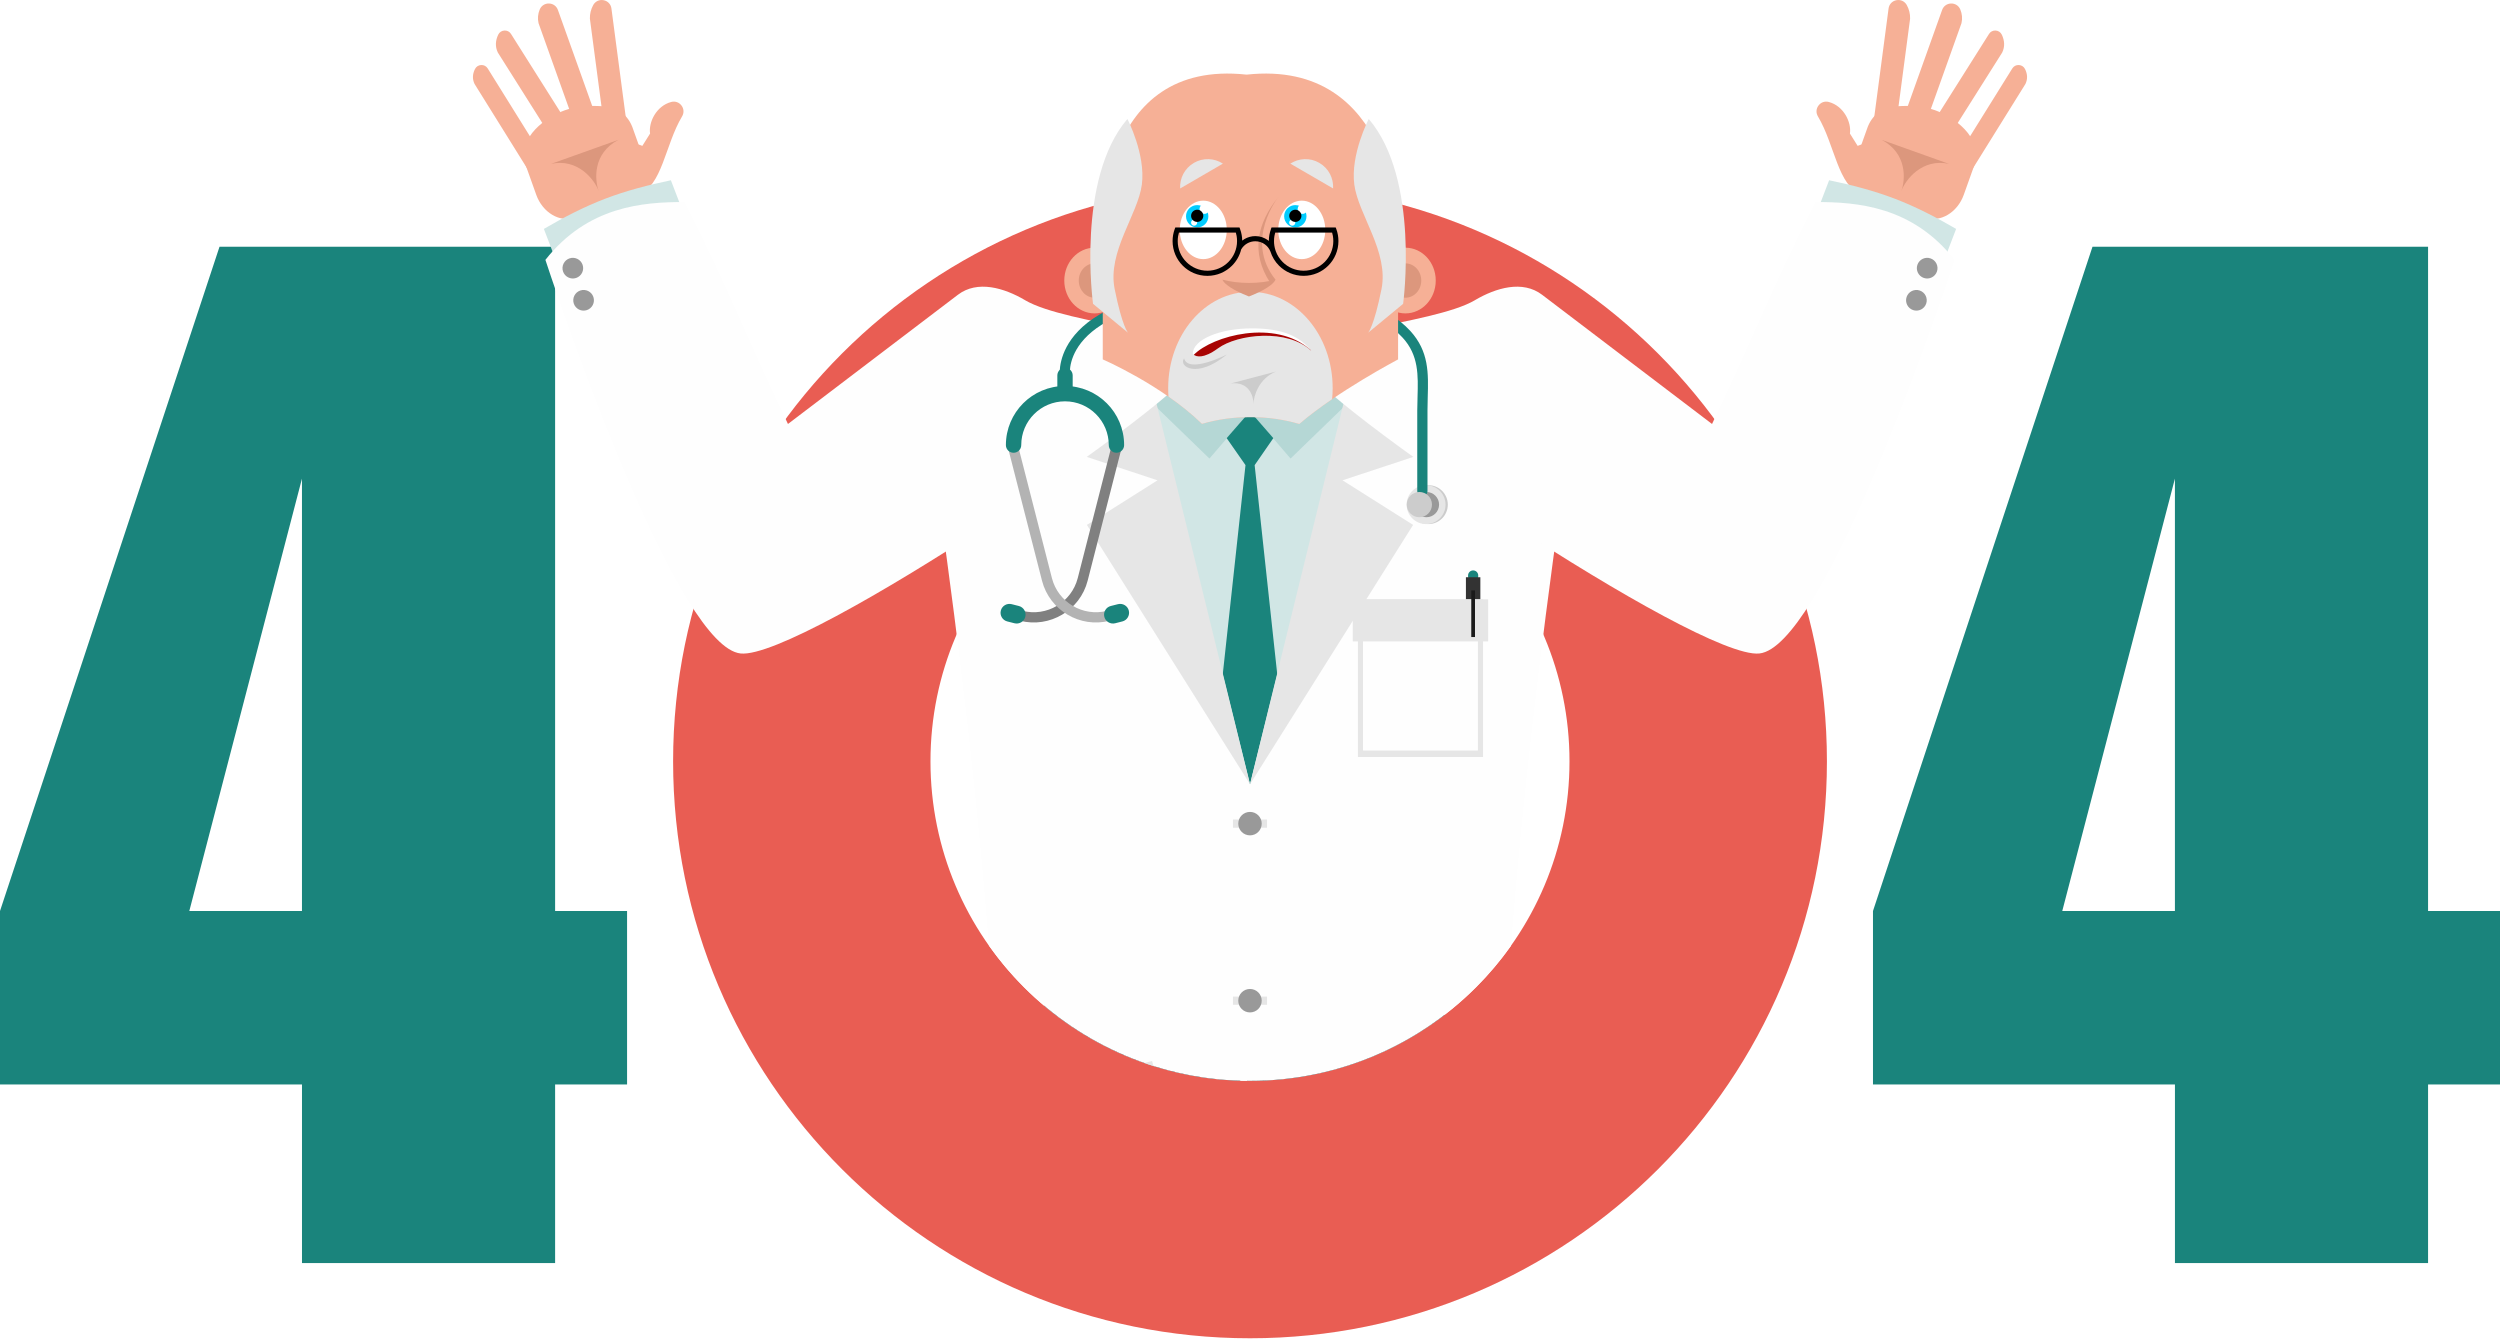 <svg width="712" height="382" viewBox="0 0 712 382" fill="none" xmlns="http://www.w3.org/2000/svg">
<g clip-path="url(#clip0_7086_27324)">
<path fill-rule="evenodd" clip-rule="evenodd" d="M691.513 70.262V259.459H712.007V308.862H691.513V359.73H619.423V308.862H533.424V259.459L595.945 70.262H691.52H691.513ZM619.416 259.459V136.316L587.33 259.459H619.416Z" fill="#1A847C"/>
<path fill-rule="evenodd" clip-rule="evenodd" d="M356.004 52.531C401.371 52.531 442.449 70.922 472.183 100.656C501.917 130.39 520.307 171.467 520.307 216.835C520.307 262.202 501.917 303.273 472.183 333.014C442.449 362.748 401.371 381.138 356.004 381.138C310.636 381.138 269.565 362.748 239.825 333.014C210.091 303.28 191.7 262.202 191.7 216.835C191.7 171.467 210.091 130.39 239.825 100.656C269.559 70.922 310.636 52.531 356.004 52.531ZM420.346 152.486C403.881 136.02 381.131 125.838 355.997 125.838C330.862 125.838 308.113 136.02 291.648 152.486C275.182 168.951 265 191.7 265 216.835C265 241.969 275.182 264.718 291.648 281.184C308.113 297.649 330.862 307.831 355.997 307.831C381.131 307.831 403.881 297.649 420.346 281.184C436.811 264.718 446.993 241.969 446.993 216.835C446.993 191.7 436.811 168.951 420.346 152.486Z" fill="#E95D53"/>
<path fill-rule="evenodd" clip-rule="evenodd" d="M158.095 70.262V259.459H178.59V308.862H158.095V359.73H86.005V308.862H0V259.459L62.52 70.262H158.095ZM85.998 259.459V136.316L53.913 259.459H85.998Z" fill="#1A847C"/>
<path fill-rule="evenodd" clip-rule="evenodd" d="M409.147 267.07L411.326 289.097C395.995 300.846 376.821 307.831 356.004 307.831C355.742 307.831 355.481 307.831 355.213 307.831L359.448 265.406L409.147 267.077V267.07Z" fill="black"/>
<path fill-rule="evenodd" clip-rule="evenodd" d="M349.225 267.069L353.247 307.789C332.01 307.157 312.595 299.25 297.422 286.477L299.526 265.398L349.225 267.069Z" fill="black"/>
<path fill-rule="evenodd" clip-rule="evenodd" d="M267.53 143.766C265.124 126.544 266.664 111.413 267.187 101.54C281.342 99.883 293.256 98.178 307.597 96.501C322.117 94.796 336.692 93.118 351.391 91.352C352.931 91.565 354.464 91.737 356.017 91.915C357.537 91.737 359.07 91.565 360.589 91.352C375.302 93.112 389.897 94.796 404.403 96.501C418.744 98.185 430.658 99.883 444.855 101.54C445.336 111.406 446.876 126.544 444.47 143.766C438.647 185.455 433.573 227.358 430.315 269.384C427.331 273.599 423.997 277.545 420.36 281.182C403.894 297.647 381.145 307.829 356.011 307.829C330.876 307.829 308.127 297.647 291.661 281.182C288.004 277.524 284.649 273.55 281.658 269.309C278.407 227.31 273.36 185.428 267.537 143.759L267.53 143.766Z" fill="#FEFEFE"/>
<path d="M356.003 127.968C374.035 127.968 388.652 108.955 388.652 85.501C388.652 62.048 374.035 43.035 356.003 43.035C337.972 43.035 323.354 62.048 323.354 85.501C323.354 108.955 337.972 127.968 356.003 127.968Z" fill="#DC977D"/>
<path fill-rule="evenodd" clip-rule="evenodd" d="M355.852 117.157L323.856 98.574L335.646 146.375L356.003 223.347L388.143 99.145L355.852 117.157Z" fill="#D1E6E5"/>
<path fill-rule="evenodd" clip-rule="evenodd" d="M356.003 117.156L362.644 124.781L357.323 132.474L363.765 192.12L356.003 223.339L348.234 192.12L354.717 132.467L349.355 124.781L356.003 117.156Z" fill="#1A847C"/>
<path fill-rule="evenodd" clip-rule="evenodd" d="M356.003 117.158L344.447 130.591L319.903 106.818L322.475 97.289L356.003 117.158Z" fill="#1A847C" fill-opacity="0.15"/>
<path fill-rule="evenodd" clip-rule="evenodd" d="M356.003 117.158L367.553 130.591L392.097 106.818L389.525 97.289L356.003 117.158Z" fill="#1A847C" fill-opacity="0.15"/>
<path fill-rule="evenodd" clip-rule="evenodd" d="M323.719 91.918L303.314 101.68L306.091 129.001L329.659 136.791L309.55 149.495L356.003 223.346L323.719 91.918Z" fill="#E6E6E6"/>
<path fill-rule="evenodd" clip-rule="evenodd" d="M388.281 91.918L408.693 101.68L405.908 129.001L382.348 136.791L402.45 149.495L356.003 223.346L388.281 91.918Z" fill="#E6E6E6"/>
<path fill-rule="evenodd" clip-rule="evenodd" d="M179.504 43.009C178.04 45.078 174.465 43.923 173.028 43.346L168.002 5.321C167.961 3.939 168.305 2.619 168.944 1.45C169.529 0.378 170.69 -0.172 171.894 0.054C173.097 0.281 173.977 1.209 174.135 2.419L177.208 25.691L179.497 43.009H179.504Z" fill="#F6B096"/>
<path fill-rule="evenodd" clip-rule="evenodd" d="M171.68 38.651C170.642 40.858 166.944 40.59 165.438 40.376L153.379 6.607C153.063 5.266 153.201 3.946 153.709 2.716C154.156 1.629 155.174 0.969 156.343 0.997C157.518 1.024 158.494 1.733 158.893 2.839L166.236 23.389L171.687 38.651H171.68Z" fill="#F6B096"/>
<path fill-rule="evenodd" clip-rule="evenodd" d="M165.005 40.513C164.51 42.727 161.107 43.228 159.698 43.338L141.781 14.959C140.97 13.288 141.101 11.535 141.891 9.878C142.228 9.177 142.868 8.744 143.651 8.696C144.428 8.648 145.123 9.005 145.535 9.665L156.975 27.787L165.005 40.513Z" fill="#F6B096"/>
<path fill-rule="evenodd" clip-rule="evenodd" d="M160.536 54.248C160.069 56.276 156.94 56.716 155.641 56.819L135.154 23.909C134.46 22.465 134.59 21.042 135.264 19.681C135.608 18.986 136.254 18.56 137.031 18.519C137.808 18.477 138.495 18.842 138.901 19.495L149.199 36.036L160.536 54.248Z" fill="#F6B096"/>
<path fill-rule="evenodd" clip-rule="evenodd" d="M194.257 33.15C189.397 41.263 188.62 52.998 181.8 55.432C177.606 56.931 173.076 54.999 171.694 51.121C170.305 47.244 172.588 42.878 176.781 41.38C178.899 40.623 181.099 40.74 182.941 41.545L185.141 38.038C184.667 34.849 186.887 30.174 191.164 29.039C192.277 28.744 193.398 29.128 194.092 30.057C194.787 30.978 194.849 32.16 194.257 33.15Z" fill="#F6B096"/>
<path fill-rule="evenodd" clip-rule="evenodd" d="M149.639 46.819C147.212 38.961 155.799 33.213 160.9 31.392C164.166 30.223 167.762 30.023 171.515 30.25C175.008 30.01 178.5 32.265 180.006 35.97C180.026 36.011 180.047 36.053 180.061 36.094L183.106 44.626C184.921 49.699 182.941 55.089 178.713 56.602L163.712 61.964C159.484 63.477 154.534 60.562 152.726 55.481L149.784 47.238L149.68 46.949C149.667 46.908 149.653 46.867 149.646 46.819H149.639Z" fill="#F6B096"/>
<path fill-rule="evenodd" clip-rule="evenodd" d="M156.92 46.678C164.558 44.987 169.357 51.188 170.505 54.413C169.357 51.188 168.759 43.722 176.115 39.824L156.92 46.678Z" fill="#DC977D"/>
<path fill-rule="evenodd" clip-rule="evenodd" d="M191.061 51.34C184.66 52.667 178.369 54.296 172.34 56.599C166.311 58.909 160.543 61.9 154.892 65.193C155.497 66.767 156.102 68.348 156.707 69.923C157.312 71.497 157.917 73.078 158.515 74.653C164.166 71.36 169.941 68.369 175.97 66.066C181.999 63.756 188.283 62.127 194.69 60.8C194.085 59.225 193.48 57.644 192.882 56.07C192.277 54.495 191.672 52.914 191.067 51.34H191.061Z" fill="#D1E6E5"/>
<path fill-rule="evenodd" clip-rule="evenodd" d="M291.95 85.502C303.974 92.59 344.591 94.715 341.882 102.58C337.95 114.013 228.343 187.973 210.922 186.11C193.501 184.253 162.701 96.447 155.332 74.014C167.376 58.69 183.147 57.535 194.904 57.535C207.821 82.745 212.022 94.928 224.411 120.75L272.824 83.942C278.365 79.727 285.955 81.962 291.95 85.495V85.502Z" fill="#FEFEFE"/>
<path fill-rule="evenodd" clip-rule="evenodd" d="M165.933 75.439C165.417 73.899 163.747 73.067 162.207 73.582C160.667 74.098 159.835 75.769 160.351 77.309C160.866 78.849 162.537 79.68 164.077 79.165C165.617 78.649 166.449 76.979 165.933 75.439ZM168.999 84.589C168.484 83.049 166.813 82.217 165.273 82.733C163.733 83.249 162.901 84.919 163.417 86.459C163.932 87.999 165.603 88.831 167.143 88.315C168.683 87.8 169.515 86.129 168.999 84.589Z" fill="#999999"/>
<path fill-rule="evenodd" clip-rule="evenodd" d="M532.496 43.009C533.96 45.078 537.535 43.923 538.972 43.346L543.998 5.321C544.039 3.939 543.695 2.619 543.056 1.45C542.472 0.378 541.31 -0.172 540.107 0.054C538.904 0.281 538.024 1.209 537.865 2.419L534.792 25.691L532.503 43.009H532.496Z" fill="#F6B096"/>
<path fill-rule="evenodd" clip-rule="evenodd" d="M540.327 38.651C541.365 40.858 545.064 40.59 546.569 40.376L558.628 6.607C558.944 5.266 558.806 3.946 558.298 2.716C557.851 1.629 556.833 0.969 555.665 0.997C554.496 1.024 553.513 1.733 553.114 2.839L545.772 23.389L540.32 38.651H540.327Z" fill="#F6B096"/>
<path fill-rule="evenodd" clip-rule="evenodd" d="M547.002 40.513C547.497 42.727 550.9 43.228 552.31 43.338L570.226 14.959C571.037 13.288 570.906 11.535 570.116 9.878C569.779 9.177 569.133 8.744 568.356 8.696C567.579 8.648 566.885 9.005 566.472 9.665L555.032 27.787L547.002 40.513Z" fill="#F6B096"/>
<path fill-rule="evenodd" clip-rule="evenodd" d="M551.464 54.248C551.932 56.276 555.06 56.716 556.359 56.819L576.847 23.909C577.541 22.465 577.41 21.042 576.737 19.681C576.393 18.986 575.747 18.56 574.97 18.519C574.193 18.477 573.505 18.842 573.1 19.495L562.801 36.036L551.464 54.248Z" fill="#F6B096"/>
<path fill-rule="evenodd" clip-rule="evenodd" d="M517.743 33.15C522.603 41.263 523.38 52.998 530.2 55.432C534.394 56.931 538.924 54.999 540.306 51.121C541.695 47.244 539.412 42.878 535.219 41.38C533.101 40.623 530.901 40.74 529.059 41.545L526.859 38.038C527.333 34.849 525.113 30.174 520.836 29.039C519.723 28.744 518.602 29.128 517.908 30.057C517.213 30.978 517.151 32.16 517.743 33.15Z" fill="#F6B096"/>
<path fill-rule="evenodd" clip-rule="evenodd" d="M562.368 46.819C564.794 38.961 556.208 33.213 551.106 31.392C547.841 30.223 544.245 30.023 540.492 30.25C536.999 30.01 533.507 32.265 532.001 35.97C531.98 36.011 531.96 36.053 531.946 36.094L528.9 44.626C527.085 49.699 529.065 55.089 533.294 56.602L548.295 61.964C552.523 63.477 557.473 60.562 559.281 55.481L562.223 47.238L562.326 46.949C562.34 46.908 562.354 46.867 562.361 46.819H562.368Z" fill="#F6B096"/>
<path fill-rule="evenodd" clip-rule="evenodd" d="M555.087 46.678C547.449 44.987 542.651 51.188 541.503 54.413C542.658 51.188 543.249 43.722 535.893 39.824L555.087 46.678Z" fill="#DC977D"/>
<path fill-rule="evenodd" clip-rule="evenodd" d="M520.94 51.34C527.34 52.667 533.631 54.296 539.66 56.599C545.689 58.909 551.457 61.9 557.108 65.193C556.503 66.767 555.898 68.348 555.293 69.923C554.688 71.497 554.083 73.078 553.485 74.653C547.834 71.36 542.059 68.369 536.03 66.066C530.001 63.756 523.717 62.127 517.31 60.8C517.915 59.225 518.52 57.644 519.118 56.07C519.723 54.495 520.328 52.914 520.933 51.34H520.94Z" fill="#D1E6E5"/>
<path fill-rule="evenodd" clip-rule="evenodd" d="M420.05 85.502C408.026 92.59 367.409 94.715 370.118 102.58C374.05 114.013 483.657 187.973 501.078 186.11C518.499 184.253 549.298 96.447 556.668 74.014C544.623 58.69 528.852 57.535 517.096 57.535C504.178 82.745 499.978 94.928 487.589 120.75L439.176 83.942C433.635 79.727 426.045 81.962 420.05 85.495V85.502Z" fill="#FEFEFE"/>
<path fill-rule="evenodd" clip-rule="evenodd" d="M546.067 75.439C546.583 73.899 548.253 73.067 549.793 73.582C551.333 74.098 552.165 75.769 551.65 77.309C551.134 78.849 549.463 79.68 547.923 79.165C546.383 78.649 545.551 76.979 546.067 75.439ZM543.001 84.589C543.517 83.049 545.187 82.217 546.727 82.733C548.267 83.249 549.099 84.919 548.583 86.459C548.068 87.999 546.397 88.831 544.857 88.315C543.317 87.8 542.485 86.129 543.001 84.589Z" fill="#999999"/>
<path d="M419.555 162.453H419.548C418.751 162.453 418.104 163.099 418.104 163.897V164.158C418.104 164.955 418.751 165.602 419.548 165.602H419.555C420.352 165.602 420.999 164.955 420.999 164.158V163.897C420.999 163.099 420.352 162.453 419.555 162.453Z" fill="#1A847C"/>
<path d="M421.604 164.398H417.493V180.142H421.604V164.398Z" fill="#333333"/>
<path fill-rule="evenodd" clip-rule="evenodd" d="M421.645 170.684H386.734V215.59H422.374V170.684H421.645ZM388.185 172.519H420.91V213.755H388.185V172.519Z" fill="#E6E6E6"/>
<path d="M423.824 170.684H385.27V182.667H423.824V170.684Z" fill="#E6E6E6"/>
<path d="M420.078 168.145H419.019V181.427H420.078V168.145Z" fill="#1A1A1A"/>
<path fill-rule="evenodd" clip-rule="evenodd" d="M287.997 176.151L290.506 176.79C294.728 177.87 299.004 177.127 302.489 175.058C305.982 172.989 308.684 169.599 309.763 165.378L319.374 127.827L316.549 127.105L306.937 164.656C306.057 168.094 303.851 170.864 300.998 172.549C298.151 174.24 294.659 174.845 291.221 173.965L288.712 173.325L287.99 176.151H287.997Z" fill="#808080"/>
<path fill-rule="evenodd" clip-rule="evenodd" d="M290.176 172.589L288.121 172.067C286.766 171.723 285.378 172.541 285.034 173.895C284.69 175.25 285.508 176.639 286.863 176.982L288.918 177.505C290.273 177.849 291.661 177.03 292.005 175.676C292.349 174.322 291.531 172.933 290.176 172.589Z" fill="#1A847C"/>
<path fill-rule="evenodd" clip-rule="evenodd" d="M318.528 176.151L316.019 176.79C311.798 177.87 307.522 177.127 304.036 175.058C300.544 172.989 297.842 169.599 296.762 165.378L287.151 127.827L289.977 127.105L299.588 164.656C300.468 168.094 302.675 170.864 305.528 172.549C308.374 174.24 311.867 174.845 315.304 173.965L317.813 173.325L318.535 176.151H318.528Z" fill="#B3B3B3"/>
<path fill-rule="evenodd" clip-rule="evenodd" d="M316.342 172.589L318.398 172.067C319.752 171.723 321.141 172.541 321.485 173.895C321.828 175.25 321.01 176.639 319.656 176.982L317.6 177.505C316.246 177.849 314.857 177.03 314.513 175.676C314.17 174.322 314.988 172.933 316.342 172.589Z" fill="#1A847C"/>
<path fill-rule="evenodd" clip-rule="evenodd" d="M290.85 126.762C290.85 127.972 289.874 128.949 288.664 128.949C287.454 128.949 286.478 127.972 286.478 126.762C286.478 122.115 288.361 117.908 291.407 114.855C294.452 111.81 298.66 109.926 303.314 109.926C307.968 109.926 312.169 111.81 315.222 114.855C318.267 117.901 320.151 122.108 320.151 126.762C320.151 127.972 319.175 128.949 317.965 128.949C316.755 128.949 315.778 127.972 315.778 126.762C315.778 123.318 314.383 120.204 312.128 117.949C309.873 115.694 306.759 114.298 303.314 114.298C299.87 114.298 296.756 115.694 294.501 117.949C292.246 120.204 290.85 123.318 290.85 126.762Z" fill="#1A847C"/>
<path d="M305.5 106.928C305.5 105.721 304.522 104.742 303.314 104.742C302.107 104.742 301.128 105.721 301.128 106.928V110.909C301.128 112.116 302.107 113.095 303.314 113.095C304.522 113.095 305.5 112.116 305.5 110.909V106.928Z" fill="#1A847C"/>
<path fill-rule="evenodd" clip-rule="evenodd" d="M301.829 106.789C301.829 106.72 298.942 81.613 353.171 81.806V84.707C302.159 84.521 304.71 106.459 304.717 106.521L301.823 106.782L301.829 106.789Z" fill="#1A847C"/>
<path fill-rule="evenodd" clip-rule="evenodd" d="M406.796 138.18C409.855 138.18 412.337 140.662 412.337 143.721C412.337 146.78 409.855 149.262 406.796 149.262C403.736 149.262 401.254 146.78 401.254 143.721C401.254 140.662 403.736 138.18 406.796 138.18Z" fill="#CCCCCC"/>
<path fill-rule="evenodd" clip-rule="evenodd" d="M406.149 138.18C409.208 138.18 411.69 140.662 411.69 143.721C411.69 146.78 409.208 149.262 406.149 149.262C403.09 149.262 400.608 146.78 400.608 143.721C400.608 140.662 403.09 138.18 406.149 138.18Z" fill="#E6E6E6"/>
<path fill-rule="evenodd" clip-rule="evenodd" d="M406.252 140.117C408.239 140.117 409.848 141.726 409.848 143.713C409.848 145.7 408.239 147.308 406.252 147.308C404.265 147.308 402.657 145.7 402.657 143.713C402.657 141.726 404.265 140.117 406.252 140.117Z" fill="#999999"/>
<path fill-rule="evenodd" clip-rule="evenodd" d="M355.192 84.32C354.388 84.32 353.742 83.667 353.742 82.87C353.742 82.072 354.395 81.419 355.192 81.419C367.43 81.378 376.718 82.602 383.771 84.52C392.874 86.995 398.346 90.638 401.625 94.22C407.002 100.077 406.816 106.341 406.617 113.154C406.582 114.329 406.548 115.525 406.548 116.99V139.863C406.548 140.667 405.895 141.32 405.09 141.32C404.286 141.32 403.633 140.667 403.633 139.863V116.99C403.633 115.835 403.674 114.439 403.715 113.071C403.894 106.877 404.066 101.177 399.487 96.186C396.517 92.948 391.492 89.635 383.008 87.325C376.161 85.461 367.12 84.272 355.192 84.313V84.32Z" fill="#1A847C"/>
<path fill-rule="evenodd" clip-rule="evenodd" d="M404.231 140.117C406.218 140.117 407.826 141.726 407.826 143.713C407.826 145.7 406.218 147.308 404.231 147.308C402.244 147.308 400.635 145.7 400.635 143.713C400.635 141.726 402.244 140.117 404.231 140.117Z" fill="#CCCCCC"/>
<path fill-rule="evenodd" clip-rule="evenodd" d="M328.112 302.164L325.939 302.748C326.785 303.044 327.638 303.326 328.497 303.601L328.112 302.164Z" fill="#E6E6E6"/>
<path d="M360.85 233.402H351.15V235.74H360.85V233.402Z" fill="#E6E6E6"/>
<path fill-rule="evenodd" clip-rule="evenodd" d="M355.997 231.23C357.846 231.23 359.338 232.729 359.338 234.572C359.338 236.414 357.839 237.913 355.997 237.913C354.154 237.913 352.656 236.414 352.656 234.572C352.656 232.729 354.154 231.23 355.997 231.23Z" fill="#999999"/>
<path d="M360.85 283.828H351.15V286.166H360.85V283.828Z" fill="#E6E6E6"/>
<path fill-rule="evenodd" clip-rule="evenodd" d="M355.997 281.656C357.846 281.656 359.338 283.155 359.338 284.997C359.338 286.84 357.839 288.339 355.997 288.339C354.154 288.339 352.656 286.84 352.656 284.997C352.656 283.155 354.154 281.656 355.997 281.656Z" fill="#999999"/>
<path fill-rule="evenodd" clip-rule="evenodd" d="M400.271 70.543C405.035 70.543 408.899 74.73 408.899 79.9C408.899 85.07 405.035 89.257 400.271 89.257C395.507 89.257 391.643 85.07 391.643 79.9C391.643 74.73 395.507 70.543 400.271 70.543Z" fill="#F6B096"/>
<path fill-rule="evenodd" clip-rule="evenodd" d="M400.271 75.012C402.76 75.012 404.774 77.198 404.774 79.9C404.774 82.602 402.76 84.788 400.271 84.788C397.782 84.788 395.768 82.602 395.768 79.9C395.768 77.198 397.782 75.012 400.271 75.012Z" fill="#DC977D"/>
<path fill-rule="evenodd" clip-rule="evenodd" d="M311.736 70.543C316.5 70.543 320.364 74.73 320.364 79.9C320.364 85.07 316.5 89.257 311.736 89.257C306.972 89.257 303.108 85.07 303.108 79.9C303.108 74.73 306.972 70.543 311.736 70.543Z" fill="#F6B096"/>
<path fill-rule="evenodd" clip-rule="evenodd" d="M311.736 75.012C314.225 75.012 316.239 77.198 316.239 79.9C316.239 82.602 314.225 84.788 311.736 84.788C309.247 84.788 307.233 82.602 307.233 79.9C307.233 77.198 309.247 75.012 311.736 75.012Z" fill="#DC977D"/>
<path fill-rule="evenodd" clip-rule="evenodd" d="M342.316 120.715C330.958 109.66 314.067 102.359 314.067 102.359V64.959C314.067 64.959 312.98 16.677 355.034 21.255C397.088 16.677 398.174 64.959 398.174 64.959V102.359C398.174 102.359 380.657 111.585 370.049 120.749C365.725 119.484 361.002 118.79 356.12 118.79C351.239 118.79 346.606 119.47 342.316 120.715Z" fill="#F6B096"/>
<path fill-rule="evenodd" clip-rule="evenodd" d="M342.316 120.715C339.38 117.855 336.073 115.25 332.787 112.953C332.725 112.156 332.698 111.351 332.698 110.54C332.698 95.388 343.182 83.109 356.121 83.109C369.059 83.109 379.543 95.395 379.543 110.54C379.543 111.606 379.488 112.658 379.385 113.689C376.092 115.937 372.833 118.343 370.049 120.75C365.725 119.485 361.002 118.79 356.121 118.79C351.239 118.79 346.606 119.471 342.316 120.715Z" fill="#E6E6E6"/>
<path fill-rule="evenodd" clip-rule="evenodd" d="M389.821 33.878C389.821 33.878 384.582 43.964 385.703 52.55C386.824 61.137 395.589 71.69 393.451 82.332C391.313 92.975 389.663 94.748 389.663 94.748L399.611 86.533C399.611 86.533 404.465 51.024 389.814 33.871L389.821 33.878Z" fill="#E6E6E6"/>
<path fill-rule="evenodd" clip-rule="evenodd" d="M321.086 33.878C321.086 33.878 326.324 43.964 325.204 52.55C324.083 61.137 315.318 71.69 317.456 82.332C319.594 92.975 321.244 94.748 321.244 94.748L311.296 86.533C311.296 86.533 306.442 51.024 321.093 33.871L321.086 33.878Z" fill="#E6E6E6"/>
<path fill-rule="evenodd" clip-rule="evenodd" d="M363.27 79.644C362.315 81.762 357.248 83.845 355.701 84.436C354.154 83.845 349.087 81.762 348.132 79.644C350.359 80.236 352.944 80.579 355.701 80.579C358.458 80.579 361.043 80.243 363.27 79.644Z" fill="#DC977D"/>
<path fill-rule="evenodd" clip-rule="evenodd" d="M364.109 56.062C364.109 56.062 354.202 68.41 363.27 79.643L361.744 80.51C356.107 71.868 358.032 63.59 364.109 56.062Z" fill="#DC977D"/>
<path fill-rule="evenodd" clip-rule="evenodd" d="M340.019 46.389C342.68 44.842 345.87 45.028 348.283 46.602L336.108 53.676C335.943 50.803 337.359 47.936 340.019 46.396V46.389Z" fill="#E6E6E6"/>
<path fill-rule="evenodd" clip-rule="evenodd" d="M375.755 46.389C373.094 44.842 369.904 45.028 367.491 46.602L379.667 53.676C379.832 50.803 378.415 47.936 375.755 46.396V46.389Z" fill="#E6E6E6"/>
<path fill-rule="evenodd" clip-rule="evenodd" d="M342.687 57.148C346.386 57.148 349.383 60.875 349.383 65.474C349.383 70.073 346.386 73.799 342.687 73.799C338.988 73.799 335.991 70.073 335.991 65.474C335.991 60.875 338.988 57.148 342.687 57.148Z" fill="white"/>
<path fill-rule="evenodd" clip-rule="evenodd" d="M340.961 58.414C339.201 58.414 337.778 59.837 337.778 61.597C337.778 63.357 339.201 64.78 340.961 64.78C342.721 64.78 344.144 63.357 344.144 61.597C344.144 59.837 342.721 58.414 340.961 58.414Z" fill="#00CCFF"/>
<path fill-rule="evenodd" clip-rule="evenodd" d="M343.017 58.145C342.254 58.145 341.635 58.763 341.635 59.526C341.635 60.289 342.254 60.908 343.017 60.908C343.78 60.908 344.398 60.289 344.398 59.526C344.398 58.763 343.78 58.145 343.017 58.145Z" fill="white"/>
<path fill-rule="evenodd" clip-rule="evenodd" d="M340.088 62.527C339.607 62.527 339.215 62.919 339.215 63.401C339.215 63.882 339.607 64.274 340.088 64.274C340.569 64.274 340.961 63.882 340.961 63.401C340.961 62.919 340.569 62.527 340.088 62.527Z" fill="white"/>
<path fill-rule="evenodd" clip-rule="evenodd" d="M340.961 59.727C339.999 59.727 339.222 60.503 339.222 61.466C339.222 62.428 339.999 63.205 340.961 63.205C341.924 63.205 342.7 62.428 342.7 61.466C342.7 60.503 341.924 59.727 340.961 59.727Z" fill="black"/>
<path fill-rule="evenodd" clip-rule="evenodd" d="M370.744 57.148C374.442 57.148 377.44 60.875 377.44 65.474C377.44 70.073 374.442 73.799 370.744 73.799C367.045 73.799 364.047 70.073 364.047 65.474C364.047 60.875 367.045 57.148 370.744 57.148Z" fill="white"/>
<path fill-rule="evenodd" clip-rule="evenodd" d="M368.908 58.414C367.148 58.414 365.725 59.837 365.725 61.597C365.725 63.357 367.148 64.78 368.908 64.78C370.668 64.78 372.091 63.357 372.091 61.597C372.091 59.837 370.668 58.414 368.908 58.414Z" fill="#00CCFF"/>
<path fill-rule="evenodd" clip-rule="evenodd" d="M370.963 58.145C370.2 58.145 369.582 58.763 369.582 59.526C369.582 60.289 370.2 60.908 370.963 60.908C371.727 60.908 372.345 60.289 372.345 59.526C372.345 58.763 371.727 58.145 370.963 58.145Z" fill="white"/>
<path fill-rule="evenodd" clip-rule="evenodd" d="M368.035 62.523C367.554 62.523 367.162 62.915 367.162 63.397C367.162 63.878 367.554 64.27 368.035 64.27C368.516 64.27 368.908 63.878 368.908 63.397C368.908 62.915 368.516 62.523 368.035 62.523Z" fill="white"/>
<path fill-rule="evenodd" clip-rule="evenodd" d="M368.908 59.727C367.945 59.727 367.168 60.503 367.168 61.466C367.168 62.428 367.945 63.205 368.908 63.205C369.87 63.205 370.647 62.428 370.647 61.466C370.647 60.503 369.87 59.727 368.908 59.727Z" fill="black"/>
<path fill-rule="evenodd" clip-rule="evenodd" d="M361.964 65.263C361.771 65.806 361.62 66.356 361.517 66.926C361.421 67.476 361.373 68.04 361.366 68.617C361.283 68.549 361.194 68.48 361.112 68.418C360.087 67.669 358.836 67.243 357.516 67.243C356.423 67.243 355.371 67.538 354.45 68.067C354.216 68.205 353.996 68.356 353.783 68.521C353.776 67.978 353.728 67.449 353.632 66.933C353.535 66.362 353.384 65.806 353.185 65.269L353.006 64.788H334.726L334.547 65.269C334.347 65.812 334.203 66.362 334.1 66.933C334.004 67.497 333.949 68.067 333.949 68.652C333.949 71.388 335.056 73.87 336.85 75.664C338.644 77.459 341.119 78.565 343.862 78.565C346.605 78.565 349.08 77.459 350.875 75.664C352.133 74.413 353.047 72.818 353.487 71.037C353.9 70.322 354.484 69.738 355.178 69.339C355.873 68.934 356.677 68.714 357.509 68.714C358.52 68.714 359.475 69.037 360.245 69.601C360.933 70.102 361.49 70.797 361.813 71.622C362.294 73.162 363.146 74.544 364.26 75.657C366.055 77.452 368.53 78.559 371.273 78.559C374.016 78.559 376.491 77.452 378.285 75.657C380.079 73.863 381.186 71.388 381.186 68.645C381.186 68.061 381.131 67.483 381.035 66.926C380.939 66.356 380.788 65.799 380.588 65.263L380.409 64.781H362.129L361.95 65.263H361.964ZM363.325 71.491C363.298 71.409 363.27 71.333 363.243 71.251C362.975 70.432 362.837 69.559 362.837 68.652C362.837 68.15 362.878 67.655 362.961 67.181C363.016 66.864 363.091 66.548 363.181 66.246H379.385C379.474 66.548 379.55 66.858 379.605 67.181C379.687 67.655 379.729 68.143 379.729 68.652C379.729 70.982 378.78 73.093 377.254 74.626C375.728 76.152 373.617 77.101 371.279 77.101C368.942 77.101 366.838 76.152 365.305 74.626C364.432 73.753 363.745 72.687 363.318 71.491H363.325ZM335.544 67.181C335.599 66.864 335.674 66.548 335.764 66.246H351.968C352.057 66.548 352.133 66.858 352.188 67.181C352.27 67.655 352.312 68.143 352.312 68.652C352.312 70.982 351.363 73.093 349.837 74.626C348.31 76.152 346.2 77.101 343.862 77.101C341.525 77.101 339.421 76.152 337.888 74.626C336.362 73.1 335.413 70.989 335.413 68.652C335.413 68.15 335.454 67.655 335.537 67.181H335.544Z" fill="black"/>
<path fill-rule="evenodd" clip-rule="evenodd" d="M363.47 105.797C358.541 107.715 356.994 112.857 356.994 115.03C356.994 112.857 355.756 108.588 350.518 109.207L363.463 105.797H363.47Z" fill="#CCCCCC"/>
<path fill-rule="evenodd" clip-rule="evenodd" d="M339.703 100.759C339.703 96.764 347.279 93.519 356.615 93.519C365.209 93.519 370.331 95.816 373.418 99.934C366.735 93.519 352.456 95.142 346.901 99.205C341.346 103.268 339.696 100.759 339.696 100.759H339.703Z" fill="white"/>
<path fill-rule="evenodd" clip-rule="evenodd" d="M373.143 99.569C373.239 99.686 373.329 99.81 373.425 99.927C366.742 93.513 352.463 95.135 346.908 99.198C342.646 102.319 340.68 101.563 339.999 101.048C345.306 95.644 363.085 90.721 373.143 99.569Z" fill="#A80403"/>
<path fill-rule="evenodd" clip-rule="evenodd" d="M349.417 100.953C349.417 100.953 338.486 106.556 337.228 102.074C335.53 104.308 340.803 108.062 349.417 100.953Z" fill="#CCCCCC"/>
</g>
<defs>
<clipPath id="clip0_7086_27324">
<rect width="712" height="381.138" fill="white"/>
</clipPath>
</defs>
</svg>
